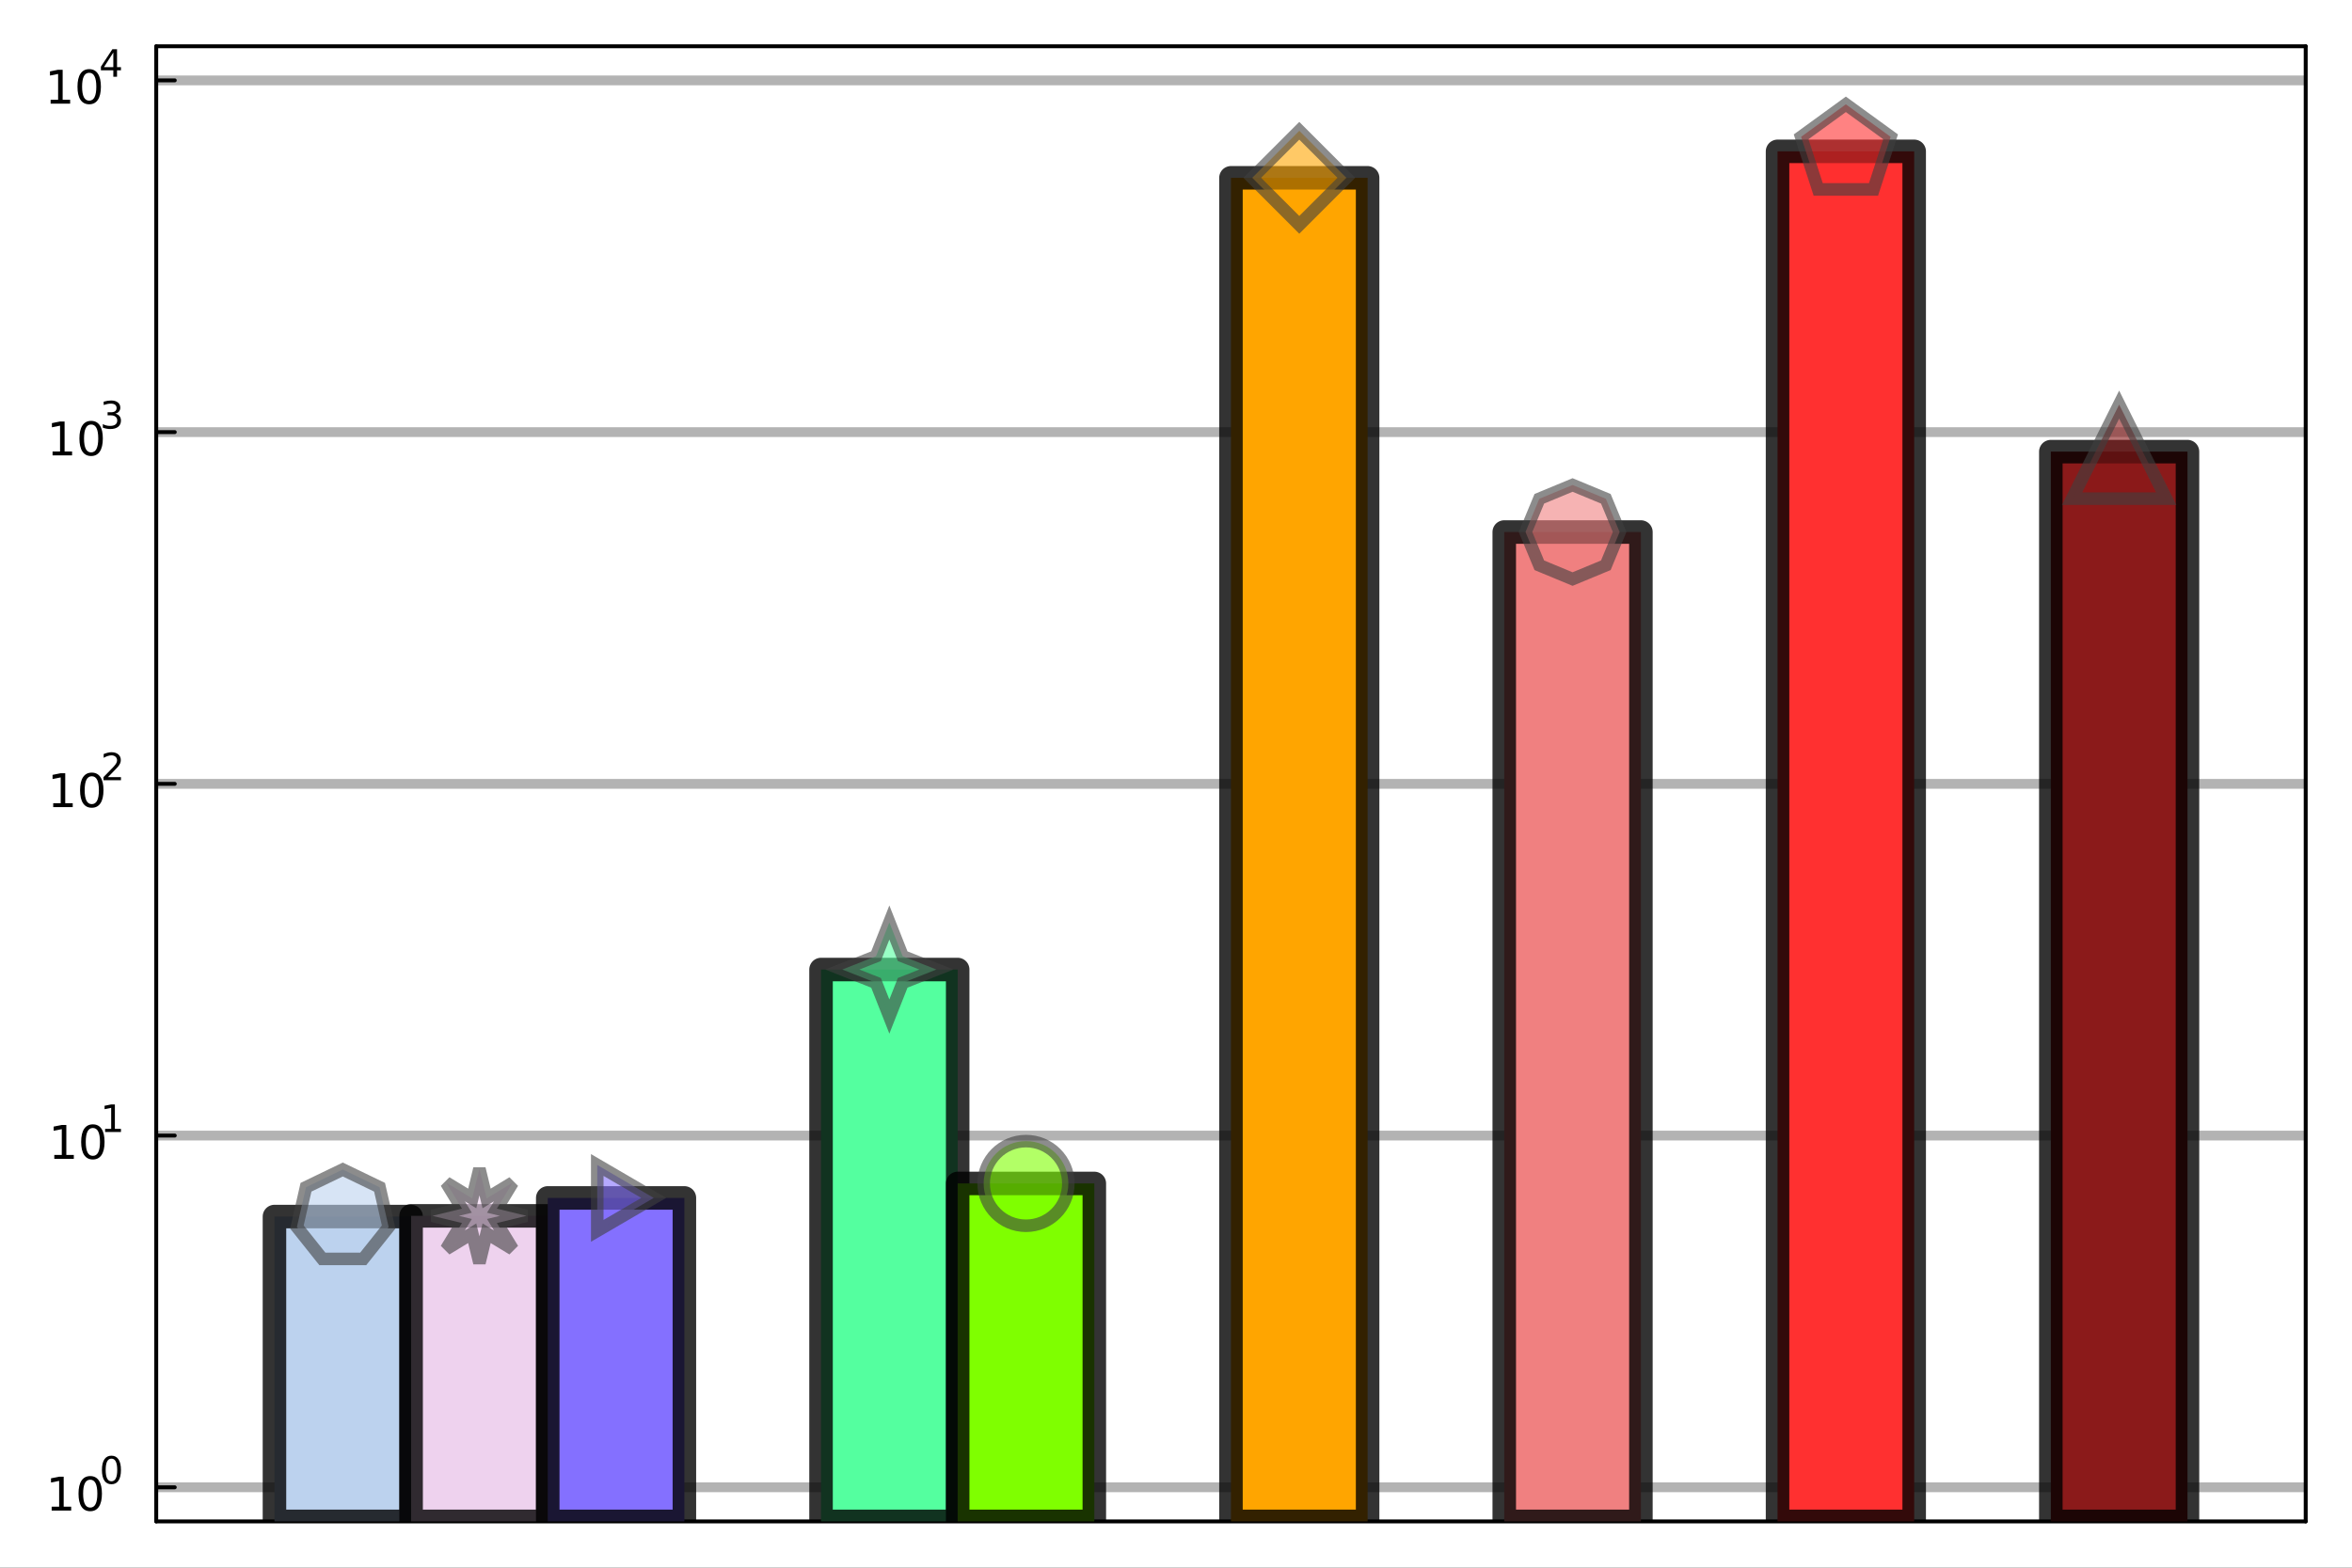 <?xml version="1.0" encoding="utf-8"?>
<svg xmlns="http://www.w3.org/2000/svg" xmlns:xlink="http://www.w3.org/1999/xlink" width="600" height="400" viewBox="0 0 2400 1600">
<rect x="0" y="0" width="2400" height="1600" fill="#333333" stroke="none"/>
<defs>
  <clipPath id="clip070">
    <rect x="0" y="0" width="2400" height="1600"/>
  </clipPath>
</defs>
<path clip-path="url(#clip070)" d="
M0 1600 L2400 1600 L2400 0 L0 0  Z
  " fill="#ffffff" fill-rule="evenodd" fill-opacity="1"/>
<defs>
  <clipPath id="clip071">
    <rect x="480" y="0" width="1681" height="1600"/>
  </clipPath>
</defs>
<path clip-path="url(#clip070)" d="
M159.422 1552.76 L2352.76 1552.76 L2352.76 47.244 L159.422 47.244  Z
  " fill="#ffffff" fill-rule="evenodd" fill-opacity="1"/>
<defs>
  <clipPath id="clip072">
    <rect x="159" y="47" width="2194" height="1507"/>
  </clipPath>
</defs>
<polyline clip-path="url(#clip070)" style="stroke:#000000; stroke-linecap:round; stroke-linejoin:round; stroke-width:4; stroke-opacity:1; fill:none" points="
  159.422,1552.76 2352.76,1552.76 
  "/>
<polyline clip-path="url(#clip070)" style="stroke:#000000; stroke-linecap:round; stroke-linejoin:round; stroke-width:4; stroke-opacity:1; fill:none" points="
  159.422,47.244 2352.76,47.244 
  "/>
<polyline clip-path="url(#clip072)" style="stroke:#000000; stroke-linecap:round; stroke-linejoin:round; stroke-width:10; stroke-opacity:0.3; fill:none" points="
  159.422,1517.97 2352.76,1517.97 
  "/>
<polyline clip-path="url(#clip072)" style="stroke:#000000; stroke-linecap:round; stroke-linejoin:round; stroke-width:10; stroke-opacity:0.3; fill:none" points="
  159.422,1158.98 2352.76,1158.98 
  "/>
<polyline clip-path="url(#clip072)" style="stroke:#000000; stroke-linecap:round; stroke-linejoin:round; stroke-width:10; stroke-opacity:0.3; fill:none" points="
  159.422,800 2352.76,800 
  "/>
<polyline clip-path="url(#clip072)" style="stroke:#000000; stroke-linecap:round; stroke-linejoin:round; stroke-width:10; stroke-opacity:0.3; fill:none" points="
  159.422,441.017 2352.76,441.017 
  "/>
<polyline clip-path="url(#clip072)" style="stroke:#000000; stroke-linecap:round; stroke-linejoin:round; stroke-width:10; stroke-opacity:0.3; fill:none" points="
  159.422,82.033 2352.76,82.033 
  "/>
<polyline clip-path="url(#clip070)" style="stroke:#000000; stroke-linecap:round; stroke-linejoin:round; stroke-width:4; stroke-opacity:1; fill:none" points="
  159.422,1552.76 159.422,47.244 
  "/>
<polyline clip-path="url(#clip070)" style="stroke:#000000; stroke-linecap:round; stroke-linejoin:round; stroke-width:4; stroke-opacity:1; fill:none" points="
  2352.76,1552.76 2352.76,47.244 
  "/>
<polyline clip-path="url(#clip070)" style="stroke:#000000; stroke-linecap:round; stroke-linejoin:round; stroke-width:4; stroke-opacity:1; fill:none" points="
  159.422,1517.97 178.32,1517.97 
  "/>
<polyline clip-path="url(#clip070)" style="stroke:#000000; stroke-linecap:round; stroke-linejoin:round; stroke-width:4; stroke-opacity:1; fill:none" points="
  159.422,1158.98 178.32,1158.98 
  "/>
<polyline clip-path="url(#clip070)" style="stroke:#000000; stroke-linecap:round; stroke-linejoin:round; stroke-width:4; stroke-opacity:1; fill:none" points="
  159.422,800 178.32,800 
  "/>
<polyline clip-path="url(#clip070)" style="stroke:#000000; stroke-linecap:round; stroke-linejoin:round; stroke-width:4; stroke-opacity:1; fill:none" points="
  159.422,441.017 178.32,441.017 
  "/>
<polyline clip-path="url(#clip070)" style="stroke:#000000; stroke-linecap:round; stroke-linejoin:round; stroke-width:4; stroke-opacity:1; fill:none" points="
  159.422,82.033 178.32,82.033 
  "/>
<path clip-path="url(#clip070)" d="M52.717 1537.76 L60.355 1537.76 L60.355 1511.39 L52.045 1513.06 L52.045 1508.8 L60.309 1507.13 L64.985 1507.13 L64.985 1537.76 L72.624 1537.76 L72.624 1541.69 L52.717 1541.69 L52.717 1537.76 Z" fill="#000000" fill-rule="evenodd" fill-opacity="1" /><path clip-path="url(#clip070)" d="M92.068 1510.21 Q88.457 1510.21 86.629 1513.78 Q84.823 1517.32 84.823 1524.45 Q84.823 1531.56 86.629 1535.12 Q88.457 1538.66 92.068 1538.66 Q95.703 1538.66 97.508 1535.12 Q99.337 1531.56 99.337 1524.45 Q99.337 1517.32 97.508 1513.78 Q95.703 1510.21 92.068 1510.21 M92.068 1506.51 Q97.878 1506.51 100.934 1511.12 Q104.013 1515.7 104.013 1524.45 Q104.013 1533.18 100.934 1537.78 Q97.878 1542.37 92.068 1542.37 Q86.258 1542.37 83.18 1537.78 Q80.124 1533.18 80.124 1524.45 Q80.124 1515.7 83.18 1511.12 Q86.258 1506.51 92.068 1506.51 Z" fill="#000000" fill-rule="evenodd" fill-opacity="1" /><path clip-path="url(#clip070)" d="M113.717 1488.71 Q110.783 1488.71 109.298 1491.6 Q107.831 1494.48 107.831 1500.27 Q107.831 1506.05 109.298 1508.94 Q110.783 1511.82 113.717 1511.82 Q116.67 1511.82 118.137 1508.94 Q119.623 1506.05 119.623 1500.27 Q119.623 1494.48 118.137 1491.6 Q116.67 1488.71 113.717 1488.71 M113.717 1485.7 Q118.438 1485.7 120.921 1489.44 Q123.422 1493.16 123.422 1500.27 Q123.422 1507.36 120.921 1511.11 Q118.438 1514.83 113.717 1514.83 Q108.997 1514.83 106.495 1511.11 Q104.013 1507.36 104.013 1500.27 Q104.013 1493.16 106.495 1489.44 Q108.997 1485.7 113.717 1485.7 Z" fill="#000000" fill-rule="evenodd" fill-opacity="1" /><path clip-path="url(#clip070)" d="M55.406 1178.78 L63.045 1178.78 L63.045 1152.41 L54.735 1154.08 L54.735 1149.82 L62.999 1148.15 L67.675 1148.15 L67.675 1178.78 L75.314 1178.78 L75.314 1182.71 L55.406 1182.71 L55.406 1178.78 Z" fill="#000000" fill-rule="evenodd" fill-opacity="1" /><path clip-path="url(#clip070)" d="M94.758 1151.23 Q91.147 1151.23 89.318 1154.79 Q87.513 1158.34 87.513 1165.47 Q87.513 1172.57 89.318 1176.14 Q91.147 1179.68 94.758 1179.68 Q98.392 1179.68 100.198 1176.14 Q102.026 1172.57 102.026 1165.47 Q102.026 1158.34 100.198 1154.79 Q98.392 1151.23 94.758 1151.23 M94.758 1147.53 Q100.568 1147.53 103.623 1152.13 Q106.702 1156.72 106.702 1165.47 Q106.702 1174.19 103.623 1178.8 Q100.568 1183.38 94.758 1183.38 Q88.948 1183.38 85.869 1178.8 Q82.813 1174.19 82.813 1165.47 Q82.813 1156.72 85.869 1152.13 Q88.948 1147.53 94.758 1147.53 Z" fill="#000000" fill-rule="evenodd" fill-opacity="1" /><path clip-path="url(#clip070)" d="M107.248 1152.1 L113.454 1152.1 L113.454 1130.68 L106.702 1132.04 L106.702 1128.57 L113.417 1127.22 L117.216 1127.22 L117.216 1152.1 L123.422 1152.1 L123.422 1155.3 L107.248 1155.3 L107.248 1152.1 Z" fill="#000000" fill-rule="evenodd" fill-opacity="1" /><path clip-path="url(#clip070)" d="M54.297 819.792 L61.935 819.792 L61.935 793.427 L53.625 795.093 L53.625 790.834 L61.889 789.168 L66.565 789.168 L66.565 819.792 L74.204 819.792 L74.204 823.728 L54.297 823.728 L54.297 819.792 Z" fill="#000000" fill-rule="evenodd" fill-opacity="1" /><path clip-path="url(#clip070)" d="M93.648 792.246 Q90.037 792.246 88.208 795.811 Q86.403 799.353 86.403 806.482 Q86.403 813.589 88.208 817.154 Q90.037 820.695 93.648 820.695 Q97.282 820.695 99.088 817.154 Q100.917 813.589 100.917 806.482 Q100.917 799.353 99.088 795.811 Q97.282 792.246 93.648 792.246 M93.648 788.543 Q99.458 788.543 102.514 793.149 Q105.593 797.732 105.593 806.482 Q105.593 815.209 102.514 819.816 Q99.458 824.399 93.648 824.399 Q87.838 824.399 84.759 819.816 Q81.704 815.209 81.704 806.482 Q81.704 797.732 84.759 793.149 Q87.838 788.543 93.648 788.543 Z" fill="#000000" fill-rule="evenodd" fill-opacity="1" /><path clip-path="url(#clip070)" d="M110.163 793.12 L123.422 793.12 L123.422 796.317 L105.593 796.317 L105.593 793.12 Q107.755 790.882 111.479 787.12 Q115.222 783.34 116.181 782.249 Q118.006 780.199 118.72 778.788 Q119.454 777.359 119.454 775.986 Q119.454 773.748 117.874 772.337 Q116.313 770.927 113.793 770.927 Q112.006 770.927 110.012 771.547 Q108.038 772.168 105.781 773.428 L105.781 769.591 Q108.075 768.67 110.069 768.2 Q112.062 767.729 113.717 767.729 Q118.081 767.729 120.676 769.911 Q123.272 772.093 123.272 775.742 Q123.272 777.472 122.614 779.033 Q121.974 780.575 120.263 782.682 Q119.792 783.227 117.272 785.841 Q114.752 788.437 110.163 793.12 Z" fill="#000000" fill-rule="evenodd" fill-opacity="1" /><path clip-path="url(#clip070)" d="M53.638 460.809 L61.277 460.809 L61.277 434.443 L52.967 436.11 L52.967 431.851 L61.231 430.184 L65.907 430.184 L65.907 460.809 L73.546 460.809 L73.546 464.744 L53.638 464.744 L53.638 460.809 Z" fill="#000000" fill-rule="evenodd" fill-opacity="1" /><path clip-path="url(#clip070)" d="M92.99 433.263 Q89.379 433.263 87.55 436.828 Q85.745 440.369 85.745 447.499 Q85.745 454.605 87.55 458.17 Q89.379 461.712 92.99 461.712 Q96.624 461.712 98.43 458.17 Q100.258 454.605 100.258 447.499 Q100.258 440.369 98.43 436.828 Q96.624 433.263 92.99 433.263 M92.99 429.559 Q98.8 429.559 101.856 434.166 Q104.934 438.749 104.934 447.499 Q104.934 456.226 101.856 460.832 Q98.8 465.415 92.99 465.415 Q87.18 465.415 84.101 460.832 Q81.046 456.226 81.046 447.499 Q81.046 438.749 84.101 434.166 Q87.18 429.559 92.99 429.559 Z" fill="#000000" fill-rule="evenodd" fill-opacity="1" /><path clip-path="url(#clip070)" d="M117.63 422.194 Q120.357 422.777 121.88 424.62 Q123.422 426.463 123.422 429.171 Q123.422 433.328 120.564 435.603 Q117.705 437.879 112.439 437.879 Q110.671 437.879 108.79 437.522 Q106.928 437.183 104.934 436.487 L104.934 432.82 Q106.514 433.742 108.395 434.212 Q110.276 434.682 112.326 434.682 Q115.899 434.682 117.761 433.271 Q119.642 431.861 119.642 429.171 Q119.642 426.689 117.893 425.297 Q116.162 423.886 113.059 423.886 L109.787 423.886 L109.787 420.764 L113.21 420.764 Q116.012 420.764 117.498 419.654 Q118.984 418.526 118.984 416.42 Q118.984 414.257 117.441 413.109 Q115.918 411.943 113.059 411.943 Q111.498 411.943 109.711 412.282 Q107.925 412.62 105.781 413.335 L105.781 409.95 Q107.943 409.348 109.824 409.047 Q111.724 408.746 113.398 408.746 Q117.724 408.746 120.244 410.721 Q122.764 412.677 122.764 416.025 Q122.764 418.357 121.429 419.974 Q120.093 421.573 117.63 422.194 Z" fill="#000000" fill-rule="evenodd" fill-opacity="1" /><path clip-path="url(#clip070)" d="M51.663 101.826 L59.302 101.826 L59.302 75.46 L50.992 77.127 L50.992 72.867 L59.256 71.201 L63.932 71.201 L63.932 101.826 L71.571 101.826 L71.571 105.761 L51.663 105.761 L51.663 101.826 Z" fill="#000000" fill-rule="evenodd" fill-opacity="1" /><path clip-path="url(#clip070)" d="M91.015 74.279 Q87.404 74.279 85.575 77.844 Q83.77 81.386 83.77 88.516 Q83.77 95.622 85.575 99.187 Q87.404 102.728 91.015 102.728 Q94.649 102.728 96.455 99.187 Q98.284 95.622 98.284 88.516 Q98.284 81.386 96.455 77.844 Q94.649 74.279 91.015 74.279 M91.015 70.576 Q96.825 70.576 99.881 75.182 Q102.959 79.766 102.959 88.516 Q102.959 97.242 99.881 101.849 Q96.825 106.432 91.015 106.432 Q85.205 106.432 82.126 101.849 Q79.071 97.242 79.071 88.516 Q79.071 79.766 82.126 75.182 Q85.205 70.576 91.015 70.576 Z" fill="#000000" fill-rule="evenodd" fill-opacity="1" /><path clip-path="url(#clip070)" d="M115.636 53.581 L106.044 68.57 L115.636 68.57 L115.636 53.581 M114.639 50.27 L119.416 50.27 L119.416 68.57 L123.422 68.57 L123.422 71.73 L119.416 71.73 L119.416 78.35 L115.636 78.35 L115.636 71.73 L102.959 71.73 L102.959 68.062 L114.639 50.27 Z" fill="#000000" fill-rule="evenodd" fill-opacity="1" /><path clip-path="url(#clip072)" d="
M280.06 1241.61 L280.06 1552.76 L419.492 1552.76 L419.492 1241.61 L280.06 1241.61 L280.06 1241.61  Z
  " fill="#bcd2ee" fill-rule="evenodd" fill-opacity="1"/>
<polyline clip-path="url(#clip072)" style="stroke:#000000; stroke-linecap:round; stroke-linejoin:round; stroke-width:24; stroke-opacity:0.8; fill:none" points="
  280.06,1241.61 280.06,1552.76 419.492,1552.76 419.492,1241.61 280.06,1241.61 
  "/>
<path clip-path="url(#clip072)" d="
M419.492 1240.9 L419.492 1552.76 L558.925 1552.76 L558.925 1240.9 L419.492 1240.9 L419.492 1240.9  Z
  " fill="#eed2ee" fill-rule="evenodd" fill-opacity="1"/>
<polyline clip-path="url(#clip072)" style="stroke:#000000; stroke-linecap:round; stroke-linejoin:round; stroke-width:24; stroke-opacity:0.8; fill:none" points="
  419.492,1240.9 419.492,1552.76 558.925,1552.76 558.925,1240.9 419.492,1240.9 
  "/>
<path clip-path="url(#clip072)" d="
M558.925 1222.61 L558.925 1552.76 L698.358 1552.76 L698.358 1222.61 L558.925 1222.61 L558.925 1222.61  Z
  " fill="#8470ff" fill-rule="evenodd" fill-opacity="1"/>
<polyline clip-path="url(#clip072)" style="stroke:#000000; stroke-linecap:round; stroke-linejoin:round; stroke-width:24; stroke-opacity:0.8; fill:none" points="
  558.925,1222.61 558.925,1552.76 698.358,1552.76 698.358,1222.61 558.925,1222.61 
  "/>
<path clip-path="url(#clip072)" d="
M837.791 989.507 L837.791 1552.76 L977.224 1552.76 L977.224 989.507 L837.791 989.507 L837.791 989.507  Z
  " fill="#54ff9f" fill-rule="evenodd" fill-opacity="1"/>
<polyline clip-path="url(#clip072)" style="stroke:#000000; stroke-linecap:round; stroke-linejoin:round; stroke-width:24; stroke-opacity:0.8; fill:none" points="
  837.791,989.507 837.791,1552.76 977.224,1552.76 977.224,989.507 837.791,989.507 
  "/>
<path clip-path="url(#clip072)" d="
M977.224 1207.83 L977.224 1552.76 L1116.66 1552.76 L1116.66 1207.83 L977.224 1207.83 L977.224 1207.83  Z
  " fill="#7fff00" fill-rule="evenodd" fill-opacity="1"/>
<polyline clip-path="url(#clip072)" style="stroke:#000000; stroke-linecap:round; stroke-linejoin:round; stroke-width:24; stroke-opacity:0.8; fill:none" points="
  977.224,1207.83 977.224,1552.76 1116.66,1552.76 1116.66,1207.83 977.224,1207.83 
  "/>
<path clip-path="url(#clip072)" d="
M1256.09 181.469 L1256.09 1552.76 L1395.52 1552.76 L1395.52 181.469 L1256.09 181.469 L1256.09 181.469  Z
  " fill="#ffa500" fill-rule="evenodd" fill-opacity="1"/>
<polyline clip-path="url(#clip072)" style="stroke:#000000; stroke-linecap:round; stroke-linejoin:round; stroke-width:24; stroke-opacity:0.8; fill:none" points="
  1256.09,181.469 1256.09,1552.76 1395.52,1552.76 1395.52,181.469 1256.09,181.469 
  "/>
<path clip-path="url(#clip072)" d="
M1534.95 542.987 L1534.95 1552.76 L1674.39 1552.76 L1674.39 542.987 L1534.95 542.987 L1534.95 542.987  Z
  " fill="#f08080" fill-rule="evenodd" fill-opacity="1"/>
<polyline clip-path="url(#clip072)" style="stroke:#000000; stroke-linecap:round; stroke-linejoin:round; stroke-width:24; stroke-opacity:0.8; fill:none" points="
  1534.95,542.987 1534.95,1552.76 1674.39,1552.76 1674.39,542.987 1534.95,542.987 
  "/>
<path clip-path="url(#clip072)" d="
M1813.82 154.47 L1813.82 1552.76 L1953.25 1552.76 L1953.25 154.47 L1813.82 154.47 L1813.82 154.47  Z
  " fill="#ff3030" fill-rule="evenodd" fill-opacity="1"/>
<polyline clip-path="url(#clip072)" style="stroke:#000000; stroke-linecap:round; stroke-linejoin:round; stroke-width:24; stroke-opacity:0.8; fill:none" points="
  1813.82,154.47 1813.82,1552.76 1953.25,1552.76 1953.25,154.47 1813.82,154.47 
  "/>
<path clip-path="url(#clip072)" d="
M2092.69 460.93 L2092.69 1552.76 L2232.12 1552.76 L2232.12 460.93 L2092.69 460.93 L2092.69 460.93  Z
  " fill="#8b1a1a" fill-rule="evenodd" fill-opacity="1"/>
<polyline clip-path="url(#clip072)" style="stroke:#000000; stroke-linecap:round; stroke-linejoin:round; stroke-width:24; stroke-opacity:0.8; fill:none" points="
  2092.69,460.93 2092.69,1552.76 2232.12,1552.76 2232.12,460.93 2092.69,460.93 
  "/>
<circle clip-path="url(#clip072)" style="fill:#bcd2ee; stroke:none; fill-opacity:0" cx="349.776" cy="1241.61" r="2"/>
<circle clip-path="url(#clip072)" style="fill:#eed2ee; stroke:none; fill-opacity:0" cx="489.209" cy="1240.9" r="2"/>
<circle clip-path="url(#clip072)" style="fill:#8470ff; stroke:none; fill-opacity:0" cx="628.642" cy="1222.61" r="2"/>
<circle clip-path="url(#clip072)" style="fill:#54ff9f; stroke:none; fill-opacity:0" cx="907.507" cy="989.507" r="2"/>
<circle clip-path="url(#clip072)" style="fill:#7fff00; stroke:none; fill-opacity:0" cx="1046.94" cy="1207.83" r="2"/>
<circle clip-path="url(#clip072)" style="fill:#ffa500; stroke:none; fill-opacity:0" cx="1325.81" cy="181.469" r="2"/>
<circle clip-path="url(#clip072)" style="fill:#f08080; stroke:none; fill-opacity:0" cx="1604.67" cy="542.987" r="2"/>
<circle clip-path="url(#clip072)" style="fill:#ff3030; stroke:none; fill-opacity:0" cx="1883.54" cy="154.47" r="2"/>
<circle clip-path="url(#clip072)" style="fill:#8b1a1a; stroke:none; fill-opacity:0" cx="2162.4" cy="460.93" r="2"/>
<path clip-path="url(#clip072)" d="M349.776 1193.61 L312.24 1211.71 L302.976 1252.32 L328.944 1284.86 L370.608 1284.86 L396.576 1252.32 L387.312 1211.71 Z" fill="#bcd2ee" fill-rule="evenodd" fill-opacity="0.6" stroke="#404040" stroke-opacity="0.6" stroke-width="12.8"/>
<path clip-path="url(#clip072)" d="M489.209 1288.9 L481.865 1258.66 L455.273 1274.84 L471.449 1248.25 L441.209 1240.9 L471.449 1233.56 L455.273 1206.97 L481.865 1223.14 L489.209 1192.9 L496.553 1223.14 L523.145 1206.97 L506.969 1233.56 L537.209 1240.9 L506.969 1248.25 L523.145 1274.84 L496.553 1258.66 L489.209 1288.9 Z" fill="#eed2ee" fill-rule="evenodd" fill-opacity="0.6" stroke="#404040" stroke-opacity="0.6" stroke-width="12.8"/>
<path clip-path="url(#clip072)" d="M667.042 1222.61 L609.442 1189.01 L609.442 1256.21 L667.042 1222.61 Z" fill="#8470ff" fill-rule="evenodd" fill-opacity="0.6" stroke="#404040" stroke-opacity="0.6" stroke-width="12.8"/>
<path clip-path="url(#clip072)" d="M907.507 1037.51 L893.923 1003.09 L859.507 989.507 L893.923 975.923 L907.507 941.507 L921.091 975.923 L955.507 989.507 L921.091 1003.09 L907.507 1037.51 Z" fill="#54ff9f" fill-rule="evenodd" fill-opacity="0.6" stroke="#404040" stroke-opacity="0.6" stroke-width="12.8"/>
<circle clip-path="url(#clip072)" cx="1046.94" cy="1207.83" r="43.2" fill="#7fff00" fill-rule="evenodd" fill-opacity="0.6" stroke="#404040" stroke-opacity="0.6" stroke-width="12.8"/>
<path clip-path="url(#clip072)" d="M1325.81 133.469 L1277.81 181.469 L1325.81 229.469 L1373.81 181.469 L1325.81 133.469 Z" fill="#ffa500" fill-rule="evenodd" fill-opacity="0.6" stroke="#404040" stroke-opacity="0.6" stroke-width="12.8"/>
<path clip-path="url(#clip072)" d="M1604.67 590.987 L1570.74 576.923 L1556.67 542.987 L1570.74 509.051 L1604.67 494.987 L1638.61 509.051 L1652.67 542.987 L1638.61 576.923 Z" fill="#f08080" fill-rule="evenodd" fill-opacity="0.6" stroke="#404040" stroke-opacity="0.6" stroke-width="12.8"/>
<path clip-path="url(#clip072)" d="M1883.54 106.47 L1837.89 139.638 L1855.31 193.302 L1911.76 193.302 L1929.18 139.638 Z" fill="#ff3030" fill-rule="evenodd" fill-opacity="0.6" stroke="#404040" stroke-opacity="0.6" stroke-width="12.8"/>
<path clip-path="url(#clip072)" d="M2162.4 412.93 L2114.4 508.93 L2210.4 508.93 L2162.4 412.93 Z" fill="#8b1a1a" fill-rule="evenodd" fill-opacity="0.6" stroke="#404040" stroke-opacity="0.6" stroke-width="12.8"/>
</svg>
